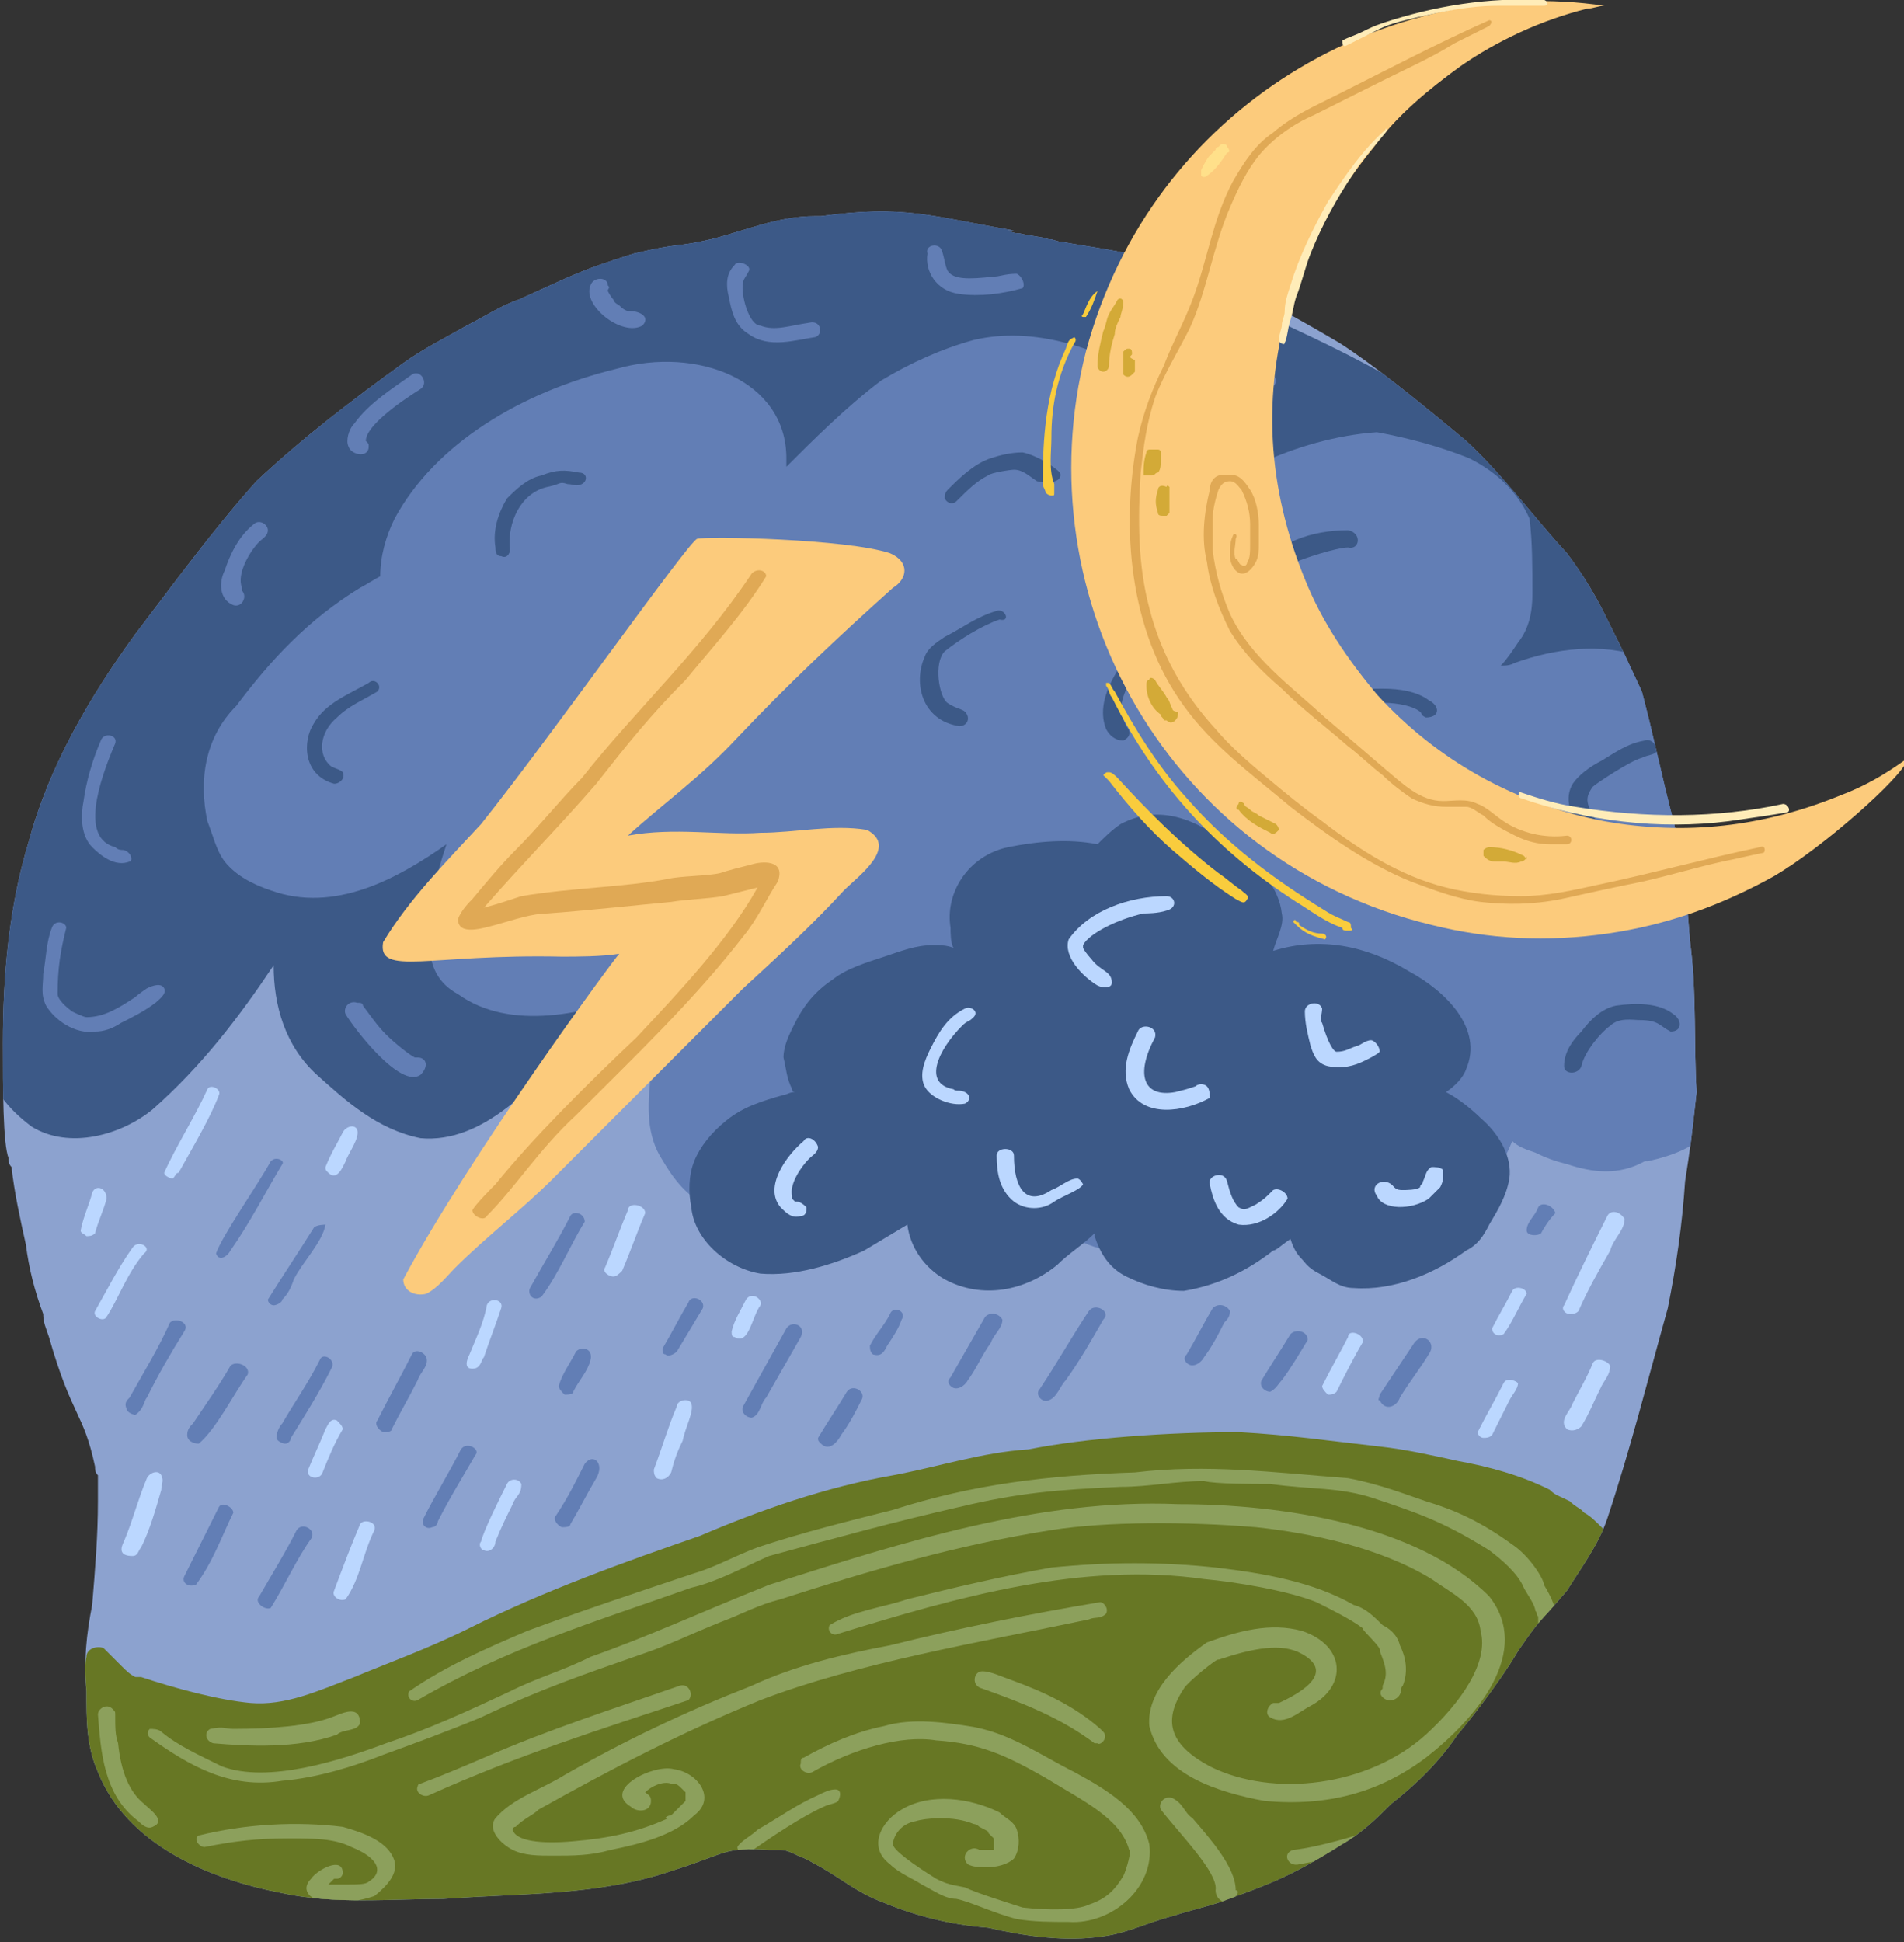 <?xml version="1.0" encoding="utf-8"?>
<!-- Generator: Adobe Illustrator 27.0.0, SVG Export Plug-In . SVG Version: 6.00 Build 0)  -->
<svg version="1.1" xmlns="http://www.w3.org/2000/svg" xmlns:xlink="http://www.w3.org/1999/xlink" x="0px" y="0px"
	 viewBox="0 0 66.1 67.4" style="enable-background:new 0 0 66.1 67.4;" xml:space="preserve">
<rect x="0" y="0" width="66.1" height="67.4" fill="#333333" stroke="none"/>
<style type="text/css">
	.st0{fill:#FFFFFF;}
	.st1{fill:#8CA2CF;}
	.st2{clip-path:url(#SVGID_00000116226302916650021070000005806831950362400156_);}
	.st3{fill:#627EB5;}
	.st4{fill:#8CA05C;}
	.st5{fill:#677724;}
	.st6{fill:#E0A955;}
	.st7{fill:#BBD7FF;}
	.st8{fill:#3C5987;}
	.st9{clip-path:url(#SVGID_00000075127238297710706010000015860310193204705430_);}
	.st10{fill:#669CD3;}
	.st11{clip-path:url(#SVGID_00000107561396164152964760000011646899469766600102_);}
	.st12{fill:#92C4FC;}
	.st13{fill:#FAF4D2;}
	.st14{fill:#FCCB7C;}
	.st15{clip-path:url(#SVGID_00000044873336239698524100000003387771364079333265_);}
	.st16{clip-path:url(#SVGID_00000072253755878823350380000015354328955313503151_);}
	.st17{fill:#C5CAF0;}
	.st18{clip-path:url(#SVGID_00000134945395204199668550000002151804258835338138_);}
	.st19{clip-path:url(#SVGID_00000168086120738451315740000011778275221993143721_);}
	.st20{clip-path:url(#SVGID_00000123431198442471028960000000563506885621319080_);}
	.st21{clip-path:url(#SVGID_00000087410329767154295030000002190036586380999337_);}
	.st22{fill:#F9CC3D;}
	.st23{fill:#FFEAAE;}
	.st24{fill:#FFECB8;}
	.st25{fill:#D3AA37;}
	.st26{fill:#FFE08A;}
	.st27{clip-path:url(#SVGID_00000088818602674219105280000004212994181304499869_);}
	.st28{clip-path:url(#SVGID_00000167396813819575133380000006695394906866576822_);}
	.st29{clip-path:url(#SVGID_00000101792336378896032430000007295228086859426475_);}
	.st30{clip-path:url(#SVGID_00000045586234434252969640000009120789808725845127_);}
	.st31{clip-path:url(#SVGID_00000151505252449413077600000008609605042051434627_);}
	.st32{clip-path:url(#SVGID_00000090255127136800908950000010514362285079720599_);}
	.st33{clip-path:url(#SVGID_00000028310097646342011750000007516264982348325025_);}
	.st34{clip-path:url(#SVGID_00000087373828935622490310000007697171060544132512_);}
	.st35{clip-path:url(#SVGID_00000026871834925072831020000009349181247313099702_);}
</style>
<g id="BACKGROUND">
</g>
<g id="OBJECTS">
	<g>
		<g>
			<path class="st1" d="M58.7,32.9c-0.1-0.7-0.1-2.3-0.6-4.4c-0.4-1.5-0.7-3-1.1-4.5c-0.7-1.5-0.5-1.1-1.1-2.3
				c-0.2-0.4-0.6-1.3-1.5-2.5c-1.2-1.3-2.2-2.7-3.5-3.9c-1.8-1.5-3.3-2.7-4.4-3.4c-2.2-1.3-4.1-2.3-5.6-2.7c-1.9-0.5-2.9-0.6-4-0.8
				c0,0,0,0,0.1,0c0,0,0,0-0.1,0c0,0-0.1,0-0.1,0c-0.4,0-0.1,0,0.1,0c-0.2,0-0.3-0.1-0.5-0.1c-0.3-0.1-0.6-0.1-1-0.2c0,0,0,0,0,0
				c-0.1,0-0.2,0-0.4-0.1c0,0,0.1,0,0.2,0c-2.9-0.5-3.8-0.9-6.7-0.5c0,0-0.1,0-0.2,0c-1.3,0-2.4,0.5-3.6,0.8c-1.3,0.3-1,0.1-2.7,0.5
				c-1.9,0.6-2,0.7-4,1.6c-0.6,0.2-1.2,0.6-1.8,0.9c-0.7,0.4-1.5,0.8-2.2,1.3c-1.8,1.3-3.5,2.6-5.1,4.1C7.3,18.5,6,20.3,4.7,22
				c-1.6,2.2-3,4.6-3.7,7.2c-0.7,2.3-0.9,4.7-0.9,7c0,1.6,0,3.5,0.2,4c0,0.1,0,0.2,0.1,0.3c0.1,0.9,0.3,1.8,0.5,2.7
				C1,44,1.2,44.8,1.5,45.6c0,0.3,0.1,0.5,0.2,0.8c0.8,2.8,1.2,2.6,1.6,4.5c0,0.1,0,0.2,0.1,0.3c0,0.2,0,0.7,0,0.9
				c0,1.2-0.1,2.4-0.2,3.6c-0.2,1-0.3,2-0.2,3c0,1,0,1.9,0.4,2.8c1,2.5,3.8,3.7,6.4,4.2c1.8,0.4,3.8,0.2,5.6,0.2
				c2.7-0.2,5.4-0.1,8-1c1.9-0.6,1.7-0.8,3.3-0.7c0.1,0,0.3,0,0.4,0c0.2,0,0.4,0.1,0.6,0.2c0.3,0.1,0.6,0.3,0.8,0.4
				c0.7,0.4,1.3,0.9,2.1,1.2c1.2,0.5,2.4,0.8,3.7,0.9c1.3,0.3,2.7,0.5,4,0.3c0.8-0.1,1.6-0.5,2.4-0.7c0.6-0.2,1.1-0.3,1.7-0.5
				c1.6-0.6,2.3-0.8,4.2-2c0.7-0.4,1.2-0.9,1.7-1.4c0.9-0.7,1.7-1.5,2.3-2.4c0.1-0.1,1.4-1.7,2.1-2.9c0.9-1.3,0.6-0.8,1.7-2.1
				c0.5-0.8,1.1-1.6,1.4-2.5c0.8-2.4,1.4-4.8,2.1-7.3c0.3-1.5,0.5-2.9,0.6-4.4c0.2-1.3,0.2-1.3,0.4-3.1
				C58.8,36.2,58.9,34.6,58.7,32.9"/>
			<g>
				<defs>
					<path id="SVGID_00000121959100736504239970000005056238696834776765_" d="M58.7,32.9c-0.1-0.7-0.1-2.3-0.6-4.4
						c-0.4-1.5-0.7-3-1.1-4.5c-0.7-1.5-0.5-1.1-1.1-2.3c-0.2-0.4-0.6-1.3-1.5-2.5c-1.2-1.3-2.2-2.7-3.5-3.9
						c-1.8-1.5-3.3-2.7-4.4-3.4c-2.2-1.3-4.1-2.3-5.6-2.7c-1.9-0.5-2.9-0.6-4-0.8c0,0,0,0,0.1,0c0,0,0,0-0.1,0c0,0-0.1,0-0.1,0
						c-0.4,0-0.1,0,0.1,0c-0.2,0-0.3-0.1-0.5-0.1c-0.3-0.1-0.6-0.1-1-0.2c0,0,0,0,0,0c-0.1,0-0.2,0-0.4-0.1c0,0,0.1,0,0.2,0
						c-2.9-0.5-3.8-0.9-6.7-0.5c0,0-0.1,0-0.2,0c-1.3,0-2.4,0.5-3.6,0.8c-1.3,0.3-1,0.1-2.7,0.5c-1.9,0.6-2,0.7-4,1.6
						c-0.6,0.2-1.2,0.6-1.8,0.9c-0.7,0.4-1.5,0.8-2.2,1.3c-1.8,1.3-3.5,2.6-5.1,4.1C7.3,18.5,6,20.3,4.7,22c-1.6,2.2-3,4.6-3.7,7.2
						c-0.7,2.3-0.9,4.7-0.9,7c0,1.6,0,3.5,0.2,4c0,0.1,0,0.2,0.1,0.3c0.1,0.9,0.3,1.8,0.5,2.7C1,44,1.2,44.8,1.5,45.6
						c0,0.3,0.1,0.5,0.2,0.8c0.8,2.8,1.2,2.6,1.6,4.5c0,0.1,0,0.2,0.1,0.3c0,0.2,0,0.7,0,0.9c0,1.2-0.1,2.4-0.2,3.6
						c-0.2,1-0.3,2-0.2,3c0,1,0,1.9,0.4,2.8c1,2.5,3.8,3.7,6.4,4.2c1.8,0.4,3.8,0.2,5.6,0.2c2.7-0.2,5.4-0.1,8-1
						c1.9-0.6,1.7-0.8,3.3-0.7c0.1,0,0.3,0,0.4,0c0.2,0,0.4,0.1,0.6,0.2c0.3,0.1,0.6,0.3,0.8,0.4c0.7,0.4,1.3,0.9,2.1,1.2
						c1.2,0.5,2.4,0.8,3.7,0.9c1.3,0.3,2.7,0.5,4,0.3c0.8-0.1,1.6-0.5,2.4-0.7c0.6-0.2,1.1-0.3,1.7-0.5c1.6-0.6,2.3-0.8,4.2-2
						c0.7-0.4,1.2-0.9,1.7-1.4c0.9-0.7,1.7-1.5,2.3-2.4c0.1-0.1,1.4-1.7,2.1-2.9c0.9-1.3,0.6-0.8,1.7-2.1c0.5-0.8,1.1-1.6,1.4-2.5
						c0.8-2.4,1.4-4.8,2.1-7.3c0.3-1.5,0.5-2.9,0.6-4.4c0.2-1.3,0.2-1.3,0.4-3.1C58.8,36.2,58.9,34.6,58.7,32.9"/>
				</defs>
				<clipPath id="SVGID_00000102543208729553309920000011834713664350460558_">
					<use xlink:href="#SVGID_00000121959100736504239970000005056238696834776765_"  style="overflow:visible;"/>
				</clipPath>
				<g style="clip-path:url(#SVGID_00000102543208729553309920000011834713664350460558_);">
					<path class="st5" d="M56.3,55.5c0-0.3,0-0.3-0.1-0.6l0,0c0-0.1,0-0.2-0.1-0.3c0,0,0-0.1,0-0.1c0-0.1,0-0.2,0-0.3
						c0-0.2,0-0.3,0-0.5c-0.1-0.1,0-0.1-0.2-0.3c0,0,0,0,0,0c0,0,0-0.1,0-0.1c-0.2-0.2-0.1-0.1-0.3-0.3c-0.2-0.2-0.4-0.4-0.6-0.5
						c0,0,0,0-0.1-0.1c-0.3-0.2-0.3-0.2-0.4-0.3c-0.4-0.2-0.5-0.2-0.7-0.4c-1-0.5-2.1-0.8-3.2-1c-0.9-0.2-1.8-0.4-2.7-0.5
						c-1.8-0.2-3.1-0.4-4.9-0.5c-2.4,0-5.3,0.2-7.3,0.6c-1.6,0.1-3.1,0.6-4.7,0.9c-2.3,0.4-4.6,1.2-6.7,2.1c-2.6,0.9-5.4,1.9-8,3.2
						c-1.4,0.7-2.8,1.2-4,1.7c-1.3,0.5-2.4,1-3.6,0.9c-1.1-0.1-2.6-0.5-3.8-0.9c-0.1,0-0.1,0-0.2,0c-0.2-0.1-0.3-0.2-0.5-0.4
						c-0.3-0.3-0.3-0.3-0.6-0.6c-0.2-0.1-0.6,0-0.6,0.3c-0.1,0.4,0,0.9,0,1.3c0,0.2,0,0.4,0,0.6c-0.1,0.9,0,1.8,0.5,2.6
						C3.6,62.8,4.3,63.4,5,64c0.5,0.4,1.1,0.7,1.8,0.9c0.2,0.2,0.5,0.4,0.8,0.5c2,1,4,1.1,6.1,1.2c1.3,0,2.6,0.2,3.9,0.2
						c2.4-0.2,4.7-0.9,7-1.6c0.9-0.3,1.6-0.4,2.3-0.2c1,0.3,2.3,1.1,3.4,1.8c0.9,0.6,1.9,1,2.8,1.5c0.7,0.3,1.5,0.3,2.2,0.5
						c2.6,0.4,5.3,0,7.7-0.8c1.2-0.4,2.2-1.1,3.2-1.7c1.2-0.7,2.3-1.5,3.5-2.4c1.7-1.3,2.6-2.7,3.8-4.2c0.6-1,1.1-1.4,1.9-2.2
						C56.1,56.9,56.3,56.2,56.3,55.5"/>
					<g>
						<path class="st4" d="M51.7,55.4c-2.5-2.5-7.2-3.2-10.8-3.2c-4.8-0.2-9.5,1.3-14.2,2.8c-2.5,1-4.2,1.8-6.2,2.5
							c-1,0.5-1.8,0.7-2.8,1.2c-1.5,0.7-2.8,1.3-4.3,1.8c-1.6,0.6-4.1,1.4-5.7,0.8c-0.8-0.4-1.5-0.7-2.1-1.2C5.5,60,5.3,60,5.2,60
							c-0.1,0.1-0.1,0.2,0,0.3c1.4,1,2.8,1.8,4.6,1.5c1.2-0.1,2.5-0.5,3.5-0.9c1.1-0.4,2.2-0.8,3.4-1.3c2.1-1,3.6-1.5,5.6-2.2
							c0.9-0.3,1.7-0.7,2.7-1.1c0.8-0.3,1.3-0.6,2.1-0.8c3.1-1,6.2-1.9,9.4-2.4c1.9-0.3,4.7-0.3,7.1-0.1c1.9,0.2,4.3,0.7,6.1,1.8
							c0.7,0.5,1.6,0.9,1.7,1.8c0.3,1.1-0.7,2.5-1.9,3.6c-2,1.8-5.3,2.2-7.5,1.1c-1.3-0.7-1.7-1.5-0.9-2.7c0.1-0.2,1.2-1.1,1.2-1
							c1.2-0.4,2.2-0.6,2.9-0.2c0.9,0.5,0.5,1.1-0.8,1.7c0,0,0,0,0,0c-0.1,0-0.2,0-0.2,0c-0.2,0.1-0.3,0.4-0.1,0.5
							c0.5,0.3,1-0.2,1.4-0.4c1.3-0.7,1.2-2.1-0.3-2.6c-1.1-0.3-2.2,0-3.3,0.4c-1,0.7-2.1,1.7-2,2.9c0.4,1.7,2.4,2.3,4,2.6
							c2.2,0.2,4-0.3,5.6-1.5C51.3,59.6,53.2,57.3,51.7,55.4"/>
						<path class="st4" d="M38.2,55.6c-2.4,0.4-4.9,0.9-7.3,1.5c-1.6,0.3-3.3,0.7-4.8,1.4c-2.3,0.9-4.4,1.9-6.5,3.1
							c-0.8,0.5-1.8,0.8-2.4,1.5c-0.3,0.4,0.2,0.9,0.6,1.1c0.4,0.2,0.9,0.2,1.4,0.2c0.7,0,1.3,0,2-0.2c1-0.2,2.2-0.5,2.9-1.2
							c0.8-0.6,0.1-1.5-0.7-1.6c-0.7-0.2-2.5,0.7-1.5,1.3c0.2,0.2,0.7,0.2,0.7-0.2c0-0.2-0.1-0.2-0.2-0.3c0.2-0.2,0.6-0.4,0.9-0.3
							c0.2,0,0.2,0,0.5,0.3c0,0,0,0,0,0.1c0,0,0,0,0,0c0,0,0,0.1,0,0.1c0,0,0,0,0,0.1c-0.1,0.1-0.3,0.3-0.5,0.5c0,0,0,0,0,0
							c-0.1,0-0.3,0.1-0.1,0.1c-1.1,0.5-2.1,0.7-3.3,0.8c-1.1,0.1-2,0-2.1-0.4c0,0,0,0,0,0c0,0,0,0,0,0c0,0,0,0,0,0c0,0,0,0,0,0
							c0,0,0,0,0,0c0,0,0,0,0,0l0,0c0,0,0,0,0,0c0,0,0,0,0,0c0,0,0,0,0,0c0,0,0,0,0,0c0,0,0-0.1,0.1-0.1c0.3-0.3,0.6-0.4,0.8-0.6
							c2.5-1.4,5-2.7,7.7-3.8c3.4-1.3,7.6-2,11.4-2.8c0.2-0.1,0.4,0,0.6-0.2C38.5,55.8,38.3,55.6,38.2,55.6"/>
						<polygon class="st4" points="17.8,63.4 17.8,63.3 17.8,63.4 						"/>
						<path class="st4" d="M39.9,64c-0.3-1.2-1.5-1.9-2.6-2.5c-1.2-0.6-2.3-1.4-3.7-1.6c-0.7-0.1-1.9-0.3-2.9,0
							c-1,0.2-1.9,0.6-2.8,1.1c-0.1,0-0.1,0.1-0.1,0.2c-0.1,0.2,0.2,0.4,0.4,0.3c1.4-0.8,3.1-1.3,4.3-1.1c1.5,0.1,2.4,0.5,3.8,1.3
							c1.3,0.8,2.6,1.4,2.9,2.5c0.1,0-0.1,0.7-0.2,0.9c-0.3,0.5-0.6,0.8-1.2,1c-0.4,0.2-1.4,0.2-2.3,0.1c-0.3-0.1-1.6-0.5-2-0.7
							c-0.5-0.1-0.6-0.1-1-0.3C31.7,64.7,31,64.2,31,64c0-0.2,0.2-0.7,0.8-0.8c0.3-0.1,1.3-0.2,2,0.1c0,0,0.1,0,0.2,0.1
							c0.2,0.1,0.4,0.2,0.3,0.2c0,0,0,0,0.1,0.1c0,0,0,0,0,0c0,0,0,0,0.1,0.1c0,0,0,0,0,0c0,0.3,0,0.3,0,0.4c0,0,0,0,0,0
							c0,0,0,0,0,0c-0.1,0-0.1,0-0.1,0c-0.1,0-0.3,0-0.4,0c-0.3-0.2-0.7,0.2-0.4,0.5c0.2,0.1,0.4,0.1,0.7,0.1c0.3,0,0.7-0.1,0.9-0.3
							c0.2-0.3,0.2-0.7,0.1-1c-0.1-0.3-0.4-0.4-0.6-0.6c-1-0.5-2.4-0.7-3.4-0.1c-0.7,0.4-1.2,1.3-0.4,1.9c0.3,0.3,0.8,0.5,1.1,0.7
							c0.4,0.2,0.8,0.5,1.2,0.5c0.5,0.1,1.3,0.5,2.1,0.7c0.6,0.1,1.2,0.1,1.8,0.1C38.6,66.8,40.1,65.5,39.9,64"/>
						<path class="st4" d="M13.7,64.6c-0.2-0.7-1.1-1-1.8-1.2c-1.6-0.2-3.4-0.1-5,0.3c-0.2,0.1,0,0.4,0.2,0.4c1-0.2,1.8-0.3,2.9-0.3
							c0.9,0,1.6,0,2.2,0.3c1,0.4,1.1,0.9,0.6,1.2c-0.1,0.1-0.4,0.1-0.8,0.1c-0.2,0-0.4,0-0.6,0c0.1-0.1,0.1-0.1,0.2-0.2
							c0,0,0,0,0.1,0c0.1,0,0.2-0.1,0.2-0.2c0-0.6-0.9-0.1-1.1,0.2c-0.4,0.4,0,0.8,0.6,0.8c0.7,0,1,0,1.6-0.2
							C13.5,65.4,13.8,65,13.7,64.6"/>
						<path class="st4" d="M54.1,56.1c-0.2-0.5-0.2-0.6-0.5-1.1c0-0.2-0.5-1-1.1-1.4c-1.1-0.8-2-1.2-3-1.5c-0.6-0.2-1.6-0.6-2.7-0.8
							c-2.6-0.2-4.9-0.5-7.4-0.2c-3,0.1-5.6,0.4-8.4,1.3c-1.6,0.4-3.2,0.8-4.7,1.3c-0.8,0.3-1.5,0.7-2.2,0.9c-2.1,0.7-3.9,1.3-5.8,2
							c-1.4,0.6-2.8,1.2-4.1,2.1c-0.1,0.2,0.1,0.4,0.3,0.3c3.1-1.8,6.1-2.7,9.5-3.9c0.9-0.2,2-0.8,2.7-1.1c2.2-0.6,4.4-1.2,6.6-1.7
							c2.1-0.5,3.4-0.6,5.6-0.7c1,0,1.9-0.2,2.9-0.2c0.4,0.1,1.6,0.1,2.3,0.1c1.4,0.2,2.4,0.1,3.6,0.5c1.5,0.5,2.4,0.8,4,1.8
							c0.4,0.3,1,0.8,1.2,1.3c0.1,0.2,0.4,0.6,0.4,0.8c0.1,0.1,0,0.1,0.1,0.2c0,0.1,0,0.1,0,0.2C53.6,56.9,54.2,56.5,54.1,56.1"/>
						<path class="st4" d="M48.6,57.1c-0.1-0.4-0.4-0.6-0.6-0.7c-0.3-0.3-0.6-0.6-1-0.7c-1.4-0.8-3.1-1.1-4.8-1.3
							c-1.9-0.2-3.7-0.2-5.7,0c-1.7,0.3-3.4,0.7-5,1.1c-0.9,0.3-1.9,0.4-2.7,0.9c-0.1,0.2,0.1,0.4,0.3,0.3c4.2-1.3,8.5-2.5,12.7-1.9
							c1.1,0.1,2.9,0.4,3.9,0.8c0.6,0.3,1.2,0.6,1.6,0.9c0,0.1,0.7,0.7,0.6,0.8c0.2,0.5,0.3,0.8,0.1,1.2c0,0,0,0.1,0,0.1
							c-0.1,0.1-0.1,0.2,0,0.3c0.2,0.2,0.5,0.1,0.6-0.1c0.1-0.2,0-0.2,0.1-0.3C48.9,58,48.8,57.5,48.6,57.1"/>
						<path class="st4" d="M23.6,58.5c-2.3,0.8-4.5,1.5-6.8,2.5c-0.7,0.3-1.4,0.6-2.2,0.9c-0.1,0-0.1,0.1-0.1,0.1
							c-0.1,0.2,0.2,0.4,0.4,0.3c3.1-1.4,6-2.3,9-3.3C24.1,58.8,23.9,58.4,23.6,58.5"/>
						<path class="st4" d="M11.5,59.6C10.7,59.9,9.4,60,8.1,60c-0.3,0-0.3-0.1-0.8,0c-0.2,0.1-0.2,0.4,0.1,0.5
							c1.2,0.1,2.9,0.2,4.3-0.3c0.2-0.2,0.7-0.1,0.8-0.4C12.5,59.1,11.8,59.5,11.5,59.6"/>
						<path class="st4" d="M38.3,60.1c0,0-0.1-0.1-0.1-0.1c-0.9-0.8-2-1.3-3.1-1.7c-0.3-0.1-0.7-0.3-1-0.3c-0.3,0-0.4,0.5,0,0.6
							c1.4,0.5,2.7,1,3.9,1.9l0,0c0,0,0,0,0,0c0,0,0,0,0,0c0.1,0,0.1,0,0.1,0C38.2,60.6,38.5,60.3,38.3,60.1"/>
						<path class="st4" d="M38.3,60.1C38.3,60.1,38.3,60.1,38.3,60.1C38.3,60.1,38.3,60.1,38.3,60.1"/>
						<path class="st4" d="M38.3,60.1C38.3,60.1,38.3,60.1,38.3,60.1C38.3,60.1,38.3,60.1,38.3,60.1C38.3,60.1,38.3,60.1,38.3,60.1"
							/>
						<path class="st4" d="M42.9,65.6C42.9,65.6,42.9,65.6,42.9,65.6C43,65.5,43,65.5,42.9,65.6c0-0.8-0.9-1.8-1.5-2.5
							c-0.3-0.2-0.3-0.5-0.7-0.7c-0.3-0.1-0.5,0.2-0.4,0.4c0.7,0.9,2,2.2,1.9,2.8c0,0.4,0.5,0.6,0.7,0.2C43,65.7,43,65.6,42.9,65.6"
							/>
						<path class="st4" d="M52.7,59.3c-0.3,0.1-0.2,0.1-0.4,0.2c-1,1-1.9,2.1-3,3c-0.4,0.2-1.1,0.8-1.6,1c-0.6,0.2-1.9,0.6-2.8,0.7
							c-0.4,0.1-0.2,0.6,0.2,0.5c1.1-0.2,2.9-0.6,3.5-1.2c1.6-0.8,3-2.4,4.3-3.8C53.1,59.7,53,59.3,52.7,59.3"/>
						<path class="st4" d="M29,62.1c-0.2,0-0.4,0.1-0.6,0.2c-0.7,0.3-1.4,0.8-2.1,1.2c-0.2,0.2-0.6,0.4-0.7,0.6
							c0,0.2,0.3,0.3,0.4,0.2c0.7-0.5,1.9-1.3,2.6-1.6c0.2-0.1,0.4-0.1,0.5-0.2C29.2,62.3,29.2,62.1,29,62.1"/>
						<path class="st4" d="M43.4,66.8c-0.2,0-0.3,0.1-0.4,0.1c-0.5,0.2-1.1,0.3-1.7,0.5c-0.6,0.1-1.1,0.4-1.7,0.4
							c-1.1,0.1-2.1-0.1-3.2,0c-0.2,0.1-0.2,0.4,0.1,0.4c1.5,0.1,3.1,0.3,4.5-0.2c0.9-0.3,2-0.4,2.5-0.7
							C43.6,67,43.6,66.8,43.4,66.8"/>
						<path class="st4" d="M5,62.6c-0.5-0.4-0.8-1.1-0.9-2.1C4,60.2,4,60,4,59.5c0-0.1,0-0.1-0.1-0.2c-0.2-0.2-0.5,0-0.5,0.2
							c0.1,1.3,0.2,2.8,1.4,3.7c0.1,0.1,0.3,0.3,0.5,0.2C5.8,63.2,5.2,62.8,5,62.6"/>
					</g>
				</g>
				<g style="clip-path:url(#SVGID_00000102543208729553309920000011834713664350460558_);">
					<g>
						<path class="st5" d="M52.7,52.7C52.7,52.7,52.7,52.7,52.7,52.7C52.7,52.7,52.7,52.7,52.7,52.7"/>
						<path class="st3" d="M9.4,40.3c-0.5,0.9-1.7,2.6-1.9,3.2c0.1,0.3,0.4,0.1,0.5-0.1c0.7-1,1.2-2,1.8-3
							C9.9,40.3,9.6,40.1,9.4,40.3"/>
						<path class="st3" d="M10.9,42.6c-0.5,0.8-1.1,1.7-1.6,2.5c0,0.1,0.1,0.2,0.2,0.2c0.1,0,0.3-0.1,0.3-0.2
							c0.2-0.2,0.3-0.4,0.4-0.7c0.3-0.6,1-1.3,1.1-1.9C11.3,42.5,11,42.5,10.9,42.6"/>
						<path class="st3" d="M11.1,47.2c-0.4,0.8-0.9,1.5-1.3,2.2c-0.1,0.1-0.2,0.3-0.2,0.5c0,0.1,0.2,0.2,0.3,0.2
							c0.1,0,0.2-0.1,0.2-0.2c0.5-0.8,1-1.6,1.4-2.4C11.7,47.2,11.2,46.9,11.1,47.2"/>
						<path class="st3" d="M5.9,45.9c-0.4,0.9-0.9,1.7-1.4,2.6c-0.1,0.1-0.2,0.2-0.1,0.4c0,0.1,0.2,0.2,0.3,0.2
							C5,48.9,5,48.6,5.1,48.5c0.4-0.8,0.8-1.5,1.3-2.3C6.6,45.9,6.1,45.7,5.9,45.9"/>
						<path class="st3" d="M8,47.4c-0.4,0.7-0.9,1.4-1.3,2c-0.1,0.1-0.2,0.2-0.2,0.4c0,0.2,0.2,0.3,0.4,0.3c0.6-0.5,1.2-1.7,1.7-2.4
							C8.7,47.4,8.2,47.2,8,47.4"/>
						<path class="st3" d="M7.6,52.3c-0.4,0.8-0.8,1.6-1.2,2.4c-0.1,0.2,0.1,0.4,0.4,0.3c0.6-0.8,0.9-1.7,1.3-2.5
							C8.1,52.3,7.7,52.1,7.6,52.3"/>
						<path class="st3" d="M10.3,53.1c-0.4,0.8-0.9,1.6-1.3,2.3c-0.2,0.2,0.2,0.5,0.4,0.4c0.5-0.8,0.9-1.7,1.4-2.4
							C11,53.1,10.5,52.8,10.3,53.1"/>
						<path class="st3" d="M14.3,47c-0.4,0.8-0.8,1.5-1.2,2.3c-0.1,0.1,0,0.3,0.2,0.4c0.1,0,0.3,0,0.3-0.1c0.3-0.6,0.6-1.1,0.9-1.7
							c0.1-0.3,0.4-0.5,0.3-0.8C14.7,46.9,14.4,46.8,14.3,47"/>
						<path class="st3" d="M19.8,42.2c-0.4,0.8-0.9,1.6-1.4,2.5c-0.1,0.2,0.1,0.5,0.4,0.3c0.6-0.8,1-1.8,1.5-2.6
							C20.3,42.1,19.9,42,19.8,42.2"/>
						<path class="st3" d="M16,50.3c-0.4,0.8-0.9,1.6-1.3,2.4c-0.1,0.2,0.1,0.4,0.3,0.3c0.1,0,0.2-0.1,0.2-0.2
							c0.4-0.8,0.9-1.6,1.3-2.3C16.7,50.3,16.2,50,16,50.3"/>
						<path class="st3" d="M20,46.9c-0.2,0.4-0.5,0.8-0.6,1.2c0,0.1,0.1,0.2,0.2,0.3c0.1,0,0.3,0,0.3-0.1c0.2-0.4,0.5-0.7,0.6-1.1
							C20.6,46.8,20.2,46.7,20,46.9"/>
						<path class="st3" d="M23.9,45.2c-0.3,0.5-0.6,1.1-0.9,1.6c0,0.1,0,0.2,0.1,0.2c0.1,0.1,0.3,0,0.4-0.1c0.3-0.5,0.6-1,0.9-1.5
							C24.5,45.1,24,44.9,23.9,45.2"/>
						<path class="st3" d="M20.3,50.8c-0.3,0.6-0.6,1.2-1,1.8c-0.1,0.1,0,0.3,0.2,0.4c0.1,0,0.3,0,0.3-0.1c0.3-0.5,0.6-1.1,0.9-1.6
							C21,50.8,20.6,50.4,20.3,50.8"/>
						<path class="st3" d="M27.3,46.1c-0.5,0.9-1,1.8-1.5,2.7c-0.1,0.2,0.1,0.4,0.3,0.4c0.3-0.1,0.3-0.5,0.5-0.7
							c0.4-0.7,0.8-1.4,1.2-2.1C28,46,27.5,45.8,27.3,46.1"/>
						<path class="st3" d="M30.9,45.6c-0.2,0.4-0.5,0.7-0.7,1.1c0,0.1,0,0.2,0.1,0.3c0.3,0.1,0.4-0.1,0.5-0.3
							c0.2-0.3,0.4-0.6,0.5-0.9C31.5,45.5,31,45.3,30.9,45.6"/>
						<path class="st3" d="M29.4,48.3c-0.3,0.5-0.7,1.1-1,1.6c0,0.1,0,0.1,0.1,0.2c0.3,0.3,0.6-0.1,0.7-0.3c0.3-0.4,0.5-0.8,0.7-1.2
							C30.1,48.3,29.6,48,29.4,48.3"/>
						<path class="st3" d="M34.2,45.7c-0.4,0.7-0.8,1.4-1.2,2.1c-0.1,0.1-0.1,0.2,0,0.3c0.2,0.2,0.5,0,0.6-0.2
							c0.3-0.4,0.5-0.9,0.8-1.3c0.1-0.3,0.4-0.5,0.4-0.8C34.7,45.6,34.4,45.5,34.2,45.7"/>
						<path class="st3" d="M37.8,45.5c-0.6,0.9-1.1,1.8-1.7,2.7c-0.2,0.2,0.1,0.5,0.3,0.4c0.3-0.1,0.4-0.5,0.6-0.7
							c0.5-0.7,0.9-1.4,1.3-2.1C38.6,45.5,38,45.2,37.8,45.5"/>
						<path class="st3" d="M42.7,45.5c-0.1-0.2-0.4-0.3-0.6-0.1c-0.3,0.5-0.6,1.1-0.9,1.6c-0.1,0.1-0.1,0.2,0,0.3
							c0.2,0.2,0.5,0,0.6-0.2c0.3-0.4,0.5-0.8,0.7-1.2C42.6,45.8,42.7,45.7,42.7,45.5"/>
						<path class="st3" d="M44.8,46.3c-0.3,0.5-0.7,1.1-1,1.6c-0.1,0.2,0.1,0.4,0.3,0.4c0.2-0.1,0.3-0.3,0.4-0.4
							c0.3-0.4,0.6-0.9,0.9-1.4C45.4,46.2,45,46.1,44.8,46.3"/>
						<path class="st3" d="M53.4,41.9c-0.1,0.3-0.4,0.5-0.4,0.8c0,0.2,0.4,0.2,0.5,0.1c0.1-0.2,0.3-0.5,0.5-0.7
							C53.9,41.8,53.5,41.7,53.4,41.9"/>
						<path class="st3" d="M49.1,46.6c-0.4,0.6-0.8,1.2-1.2,1.8c0,0.1-0.1,0.2,0,0.2c0.2,0.4,0.6,0.2,0.7-0.1c0.3-0.5,0.7-1,1-1.5
							C49.9,46.6,49.4,46.2,49.1,46.6"/>
						<path class="st7" d="M3.2,41.4c-0.1,0.4-0.3,0.8-0.4,1.3c0,0.1,0.1,0.1,0.2,0.2c0.1,0,0.2,0,0.3-0.1c0.1-0.4,0.3-0.8,0.4-1.2
							C3.7,41.2,3.3,41.1,3.2,41.4"/>
						<path class="st7" d="M7.2,37.8c-0.4,0.9-1.1,2-1.5,2.9c0,0.1,0.2,0.2,0.3,0.2c0.1-0.1,0.1-0.2,0.2-0.2
							c0.5-0.9,1.1-1.9,1.4-2.7C7.7,37.8,7.3,37.6,7.2,37.8"/>
						<path class="st7" d="M4.6,43.3c-0.5,0.7-0.9,1.5-1.3,2.2c-0.1,0.2,0.3,0.4,0.4,0.2c0.4-0.6,0.7-1.5,1.3-2.2
							C5.3,43.3,4.8,43,4.6,43.3"/>
						<path class="st7" d="M52.5,44.8c-0.2,0.4-0.5,0.9-0.7,1.3c0,0.2,0.2,0.3,0.4,0.2c0.3-0.4,0.5-0.9,0.8-1.4
							C53,44.7,52.6,44.6,52.5,44.8"/>
						<path class="st7" d="M52.2,48c-0.3,0.6-0.6,1.1-0.9,1.7c0,0.1,0.1,0.2,0.2,0.2c0.1,0,0.2,0,0.3-0.1c0.2-0.4,0.4-0.8,0.6-1.2
							c0.1-0.2,0.3-0.4,0.3-0.6C52.6,47.9,52.3,47.8,52.2,48"/>
						<path class="st7" d="M55.8,42.2c-0.5,1-1,2-1.5,3.1c-0.1,0.1,0,0.3,0.2,0.3c0.1,0,0.2,0,0.3-0.1c0.3-0.7,0.7-1.4,1.1-2.1
							c0.1-0.4,0.5-0.7,0.5-1.1C56.2,42,55.9,42,55.8,42.2"/>
						<path class="st7" d="M55.3,47.3c-0.2,0.5-0.5,1-0.7,1.4c-0.1,0.3-0.5,0.6-0.2,0.9c0.2,0.1,0.4,0,0.5-0.1
							c0.3-0.5,0.4-0.8,0.7-1.4c0.1-0.2,0.3-0.4,0.3-0.7C55.8,47.2,55.4,47.1,55.3,47.3"/>
						<path class="st7" d="M12.4,39.2c-0.1-0.2-0.4-0.1-0.5,0.1c-0.2,0.4-0.4,0.7-0.6,1.2c0,0.1,0,0.1,0.1,0.2
							c0.3,0.3,0.5-0.2,0.6-0.4C12.1,40,12.5,39.5,12.4,39.2"/>
						<path class="st7" d="M12.5,52.9c-0.3,0.7-0.6,1.5-0.9,2.3c-0.1,0.2,0.2,0.4,0.4,0.3c0.5-0.7,0.6-1.6,1-2.4
							C13.1,52.8,12.6,52.7,12.5,52.9"/>
						<path class="st7" d="M16.9,45.3c-0.1,0.6-0.4,1.2-0.6,1.7c-0.1,0.2-0.2,0.5,0.1,0.5c0.3,0,0.3-0.3,0.4-0.4
							c0.2-0.6,0.4-1.1,0.6-1.7C17.5,45.1,17,45,16.9,45.3"/>
						<path class="st7" d="M24,48.7c-0.1-0.2-0.5-0.1-0.5,0.1c-0.3,0.7-0.5,1.4-0.8,2.2c0,0.1,0,0.2,0.1,0.3c0.2,0.1,0.4,0,0.5-0.2
							c0.1-0.4,0.2-0.7,0.4-1.1C23.8,49.5,24.1,49,24,48.7"/>
						<path class="st7" d="M21.8,42c-0.3,0.7-0.5,1.3-0.8,2c-0.1,0.1,0.1,0.3,0.3,0.3c0.1,0,0.2-0.1,0.3-0.2c0.3-0.7,0.5-1.3,0.8-2
							C22.4,41.8,21.8,41.7,21.8,42"/>
						<path class="st7" d="M17.6,51.5c-0.3,0.6-0.8,1.6-0.9,2c-0.1,0.1,0,0.3,0.1,0.3c0.2,0.1,0.4-0.1,0.4-0.3
							c0.2-0.5,0.4-0.9,0.6-1.3c0.1-0.3,0.3-0.3,0.3-0.7C18,51.3,17.7,51.3,17.6,51.5"/>
						<path class="st7" d="M46.8,46.4c-0.2,0.4-0.6,1.1-0.9,1.7c0,0.1,0.1,0.2,0.2,0.3c0.1,0,0.2,0,0.3-0.1c0.3-0.6,0.6-1.2,0.9-1.7
							C47.4,46.3,46.8,46.1,46.8,46.4"/>
						<path class="st7" d="M5.6,51.2c-0.1-0.2-0.4-0.1-0.5,0.1c-0.3,0.7-0.5,1.5-0.8,2.2c-0.1,0.2-0.2,0.5,0.3,0.5
							c0.2,0,0.2-0.2,0.3-0.3c0.3-0.6,0.5-1.3,0.7-2C5.6,51.5,5.7,51.4,5.6,51.2"/>
						<path class="st7" d="M11.7,49.3c-0.2-0.1-0.3,0.1-0.4,0.3c-0.2,0.5-0.4,0.9-0.6,1.4c-0.1,0.3,0.4,0.4,0.5,0.1
							c0.2-0.5,0.4-1,0.7-1.5C11.9,49.5,11.8,49.4,11.7,49.3"/>
						<path class="st7" d="M25.9,45.1c-0.2,0.4-0.4,0.7-0.5,1.1c0,0.1,0,0.2,0.1,0.2c0.5,0.3,0.6-0.7,0.9-1.1
							C26.5,45.1,26.1,44.8,25.9,45.1"/>
						<path class="st3" d="M50.1,40.9C50.1,40.9,50.1,40.9,50.1,40.9"/>
						<polygon class="st3" points="50.1,40.9 50.1,40.9 50.1,40.9 						"/>
					</g>
					<g>
						<g>
							<path class="st8" d="M58.4,25.6c-0.2-1.8-1.3-3.4-2.4-4.9c-0.5-0.8-1-1.7-1.7-2.4c-0.9-1-1.9-1.9-2.9-2.9
								c-2.6-2.5-6.3-3.8-9.6-5.5c-1.5-0.7-2.9-1.5-4.4-2c-2.1-0.7-4.2-1-6.4-1c-1.5,0-6.2-1-14.4,3.7c-7.3,4.2-8.1,6.6-11.3,10.2
								c-0.4,0.5-0.9,1-1.3,1.5c-0.9,1.3-1.8,2.6-2.5,4c-0.2,0.5-0.4,1.1-0.6,1.6c0,0.1,0,0.1-0.1,0.2c-0.5,1.4-1,2.7-1.4,4.1
								c-0.2,1.5-0.2,3.1,0.2,4.6c0,0.9,0.7,1.7,1.5,2.3c1.3,0.8,3.1,0.3,4.2-0.6c1.7-1.5,3-3.2,4.2-5c0,1.4,0.4,2.8,1.5,3.8
								c1,0.9,2.1,1.9,3.6,2.2c2.2,0.2,4-1.9,5.3-3.3c1-1.1,1.9-2.4,2.4-3.8c0.2-0.7,0.4-1.4,0.6-2.1c0.3,2.2,1,4.5,3.7,5.2
								c3.3,0.6,6.6-1.1,8-3.7c0.9-1.6,0.5-3.5,0.7-5.3c0-0.1,0-0.2,0-0.3c0.6,2.1,1.5,4.3,3.2,5.9c1.8,1.7,4.6,2.7,6.6,0.6
								c1.1-1.2,1.5-2.7,1.8-4.2c0.5,1.2,1.3,2.2,2.4,3.1c0.7,0.5,1.4,1.1,2.3,1.4c1.3,0.3,2.7,0.5,4,0c0.5-0.3,0.9-0.7,1.3-1.1
								c0.6-0.6,1.1-1.4,1.3-2.2C58.5,28.6,58.3,27,58.4,25.6"/>
							<g>
								<path class="st3" d="M5.7,34.3c-0.1-0.2-0.4-0.1-0.6,0c0,0-0.3,0.2-0.4,0.3C4.1,35,3.6,35.3,3,35.3c0,0,0,0,0,0
									c-0.1,0-0.5-0.2-0.5-0.2C2.1,34.8,2,34.6,2,34.5c0-0.9,0.1-1.5,0.3-2.3c0-0.2-0.4-0.3-0.5,0c-0.2,0.5-0.2,1.1-0.3,1.6
									c0,0.4-0.1,0.7,0.1,1.1c0.3,0.5,1,1,1.7,0.9c0.3,0,0.6-0.1,0.9-0.3c0.4-0.2,0.8-0.4,1.2-0.7C5.5,34.7,5.8,34.5,5.7,34.3"/>
								<path class="st3" d="M4.3,29.5c-0.1,0-0.2,0-0.3-0.1c-1.2-0.3-0.6-2.2,0-3.6c0.1-0.3-0.4-0.4-0.5-0.1
									c-0.3,0.7-0.5,1.4-0.6,2.1c-0.1,0.5-0.1,1.2,0.3,1.6c0.3,0.3,0.8,0.7,1.3,0.5C4.6,29.9,4.6,29.6,4.3,29.5"/>
								<path class="st3" d="M14.5,36.7c0,0-0.1,0-0.1,0c-0.2-0.1-0.7-0.5-1-0.8c-0.3-0.3-0.5-0.6-0.8-1c0-0.1-0.1-0.1-0.2-0.1
									c-0.3-0.1-0.5,0.2-0.4,0.4c0.3,0.5,1.9,2.6,2.6,2.1C14.9,37,14.8,36.7,14.5,36.7"/>
								<path class="st3" d="M9,18.8c0.1-0.1,0.3-0.2,0.3-0.4c0-0.2-0.3-0.4-0.5-0.2c-0.5,0.4-0.8,1-1,1.6c-0.2,0.4-0.2,1,0.3,1.2
									c0.3,0.1,0.5-0.3,0.3-0.5c0,0,0,0,0,0c0,0,0-0.1,0-0.1C8.2,19.9,8.7,19.1,9,18.8"/>
								<path class="st3" d="M14.3,13c-0.7,0.5-1.5,1-2,1.7c-0.2,0.2-0.3,0.6-0.2,0.8c0.1,0.3,0.7,0.4,0.7,0c0-0.1,0-0.1-0.1-0.2
									c0-0.5,1.1-1.3,1.9-1.8C14.9,13.3,14.6,12.8,14.3,13"/>
								<path class="st3" d="M28.1,11.2c-0.7,0.1-1.2,0.3-1.7,0.1c-0.4,0-0.7-1.1-0.6-1.5c0-0.1,0.1-0.2,0.2-0.4
									c0.1-0.2-0.4-0.4-0.5-0.2c-0.3,0.3-0.3,0.7-0.2,1.1c0.1,0.5,0.2,1,0.7,1.3c0.7,0.5,1.6,0.2,2.3,0.1
									C28.6,11.6,28.5,11.1,28.1,11.2"/>
								<path class="st3" d="M21.9,10.8c-0.1,0-0.2,0-0.4-0.2c0,0-0.2-0.1-0.2-0.2c-0.1-0.1-0.2-0.3-0.2-0.3c0,0,0,0,0,0
									c0-0.1,0.1-0.1,0-0.2c0-0.3-0.5-0.3-0.6,0c-0.3,0.7,1.1,1.8,1.8,1.4C22.6,11,22.2,10.8,21.9,10.8"/>
								<path class="st3" d="M35.3,9.5c-0.4,0-0.6,0.1-0.8,0.1c-0.9,0.1-1.4,0.1-1.6-0.2c-0.1-0.2-0.1-0.4-0.2-0.7
									c-0.1-0.3-0.6-0.2-0.5,0.1c-0.1,0.6,0.3,1.3,1.1,1.4c0.7,0.1,1.5,0,2.2-0.2C35.6,9.9,35.5,9.6,35.3,9.5"/>
								<path class="st3" d="M43.5,13c-0.2,0-0.3,0-0.6-0.1c-0.2,0-1.1-0.9-1.1-1.1c-0.1-0.1-0.1-0.3-0.2-0.4
									c-0.2-0.1-0.5,0.1-0.4,0.3c0.1,0.4,0.4,0.7,0.7,1c0.4,0.5,1,0.9,1.8,0.8c0.2,0,0.6,0,0.6-0.3C44.2,12.8,43.7,12.9,43.5,13"
									/>
							</g>
						</g>
						<g>
							<path class="st3" d="M62.9,30.3c-0.2-0.5-0.7-0.9-1.3-1c-0.1,0-0.3-0.1-0.4-0.1c0-1.2-0.1-2.4-0.7-3.5
								c-0.7-1.3-2.1-2.3-3.5-2.9c-1.4-0.5-3-0.3-4.4,0.2c-0.2,0.1-0.3,0.1-0.5,0.1c0.2-0.2,0.4-0.5,0.6-0.8
								c0.4-0.5,0.5-1.1,0.5-1.7c0-0.9,0-1.8-0.1-2.6c-0.4-0.9-1.1-1.6-2.1-2.1c-1-0.4-2.1-0.7-3.2-0.9c-1.4,0.1-2.8,0.5-4.1,1.1
								c-0.8,0.4-1.7,0.9-2.4,1.4c0.1-0.5,0.2-1.2,0.1-1.8c-0.3-0.9-0.7-1.8-1.5-2.5c-1.7-1.1-4-1.9-6.1-1.4
								c-1.1,0.3-2.2,0.8-3.2,1.4c-1.2,0.9-2.4,2.1-3.3,3c0-0.1,0-0.2,0-0.3c0-2.7-3.1-3.9-5.9-3.1c-3.3,0.8-6.3,2.6-7.7,5.2
								c-0.3,0.6-0.5,1.3-0.5,2c-0.2,0.1-0.5,0.3-0.7,0.4c-1.8,1.1-3.1,2.5-4.3,4.1c-1.1,1.1-1.3,2.6-1,4c0.2,0.5,0.3,1,0.6,1.4
								c0.4,0.5,1,0.8,1.6,1c2.2,0.8,4.4-0.4,6.1-1.6c-0.2,0.6-0.4,1.3-0.5,1.9c-0.1,1.2-0.4,2.6,0.9,3.3c1.8,1.3,4.5,0.7,6.4-0.1
								c0.3-0.1,0.9-0.3,1.4-0.6C23,35,22.7,36,22.6,37.2c-0.1,1-0.2,2,0.3,2.9c0.3,0.5,0.6,1,1.1,1.4c0.9,0.6,1.8,1.1,2.9,1.2
								c1.6,0.2,3-0.5,4.3-1.1c1.9-0.8,3.2-2.1,4.2-3.6c-0.1,0.6-0.1,1.2-0.1,1.8c0.2,2,2.1,4.2,4.7,3.5c0.7-0.2,1.5-0.4,2.1-0.7
								c1.1-0.7,1.8-1.6,2.4-2.6c0.2-0.2,0.3-0.5,0.5-0.8c0,1.6,0.3,3.3,2.1,3.9c1.3,0.3,2.6-0.3,3.5-1c0.9-0.7,1.5-1.5,1.9-2.5
								c0.2,0.2,0.5,0.3,0.8,0.4c0.4,0.2,0.7,0.3,1.1,0.4c0.9,0.3,1.8,0.4,2.7-0.1c0,0,0,0,0.1,0c0.9-0.2,1.7-0.5,2.3-1.2
								c0.7-0.7,1-1.7,0.9-2.7c0.4-0.2,0.7-0.5,1-0.7c1.2-0.8,1.8-2.2,1.9-3.5C63.5,31.7,63.2,31,62.9,30.3"/>
							<g>
								<path class="st8" d="M13.1,24c0.2-0.2-0.1-0.5-0.3-0.3c-0.7,0.4-1.5,0.7-1.9,1.4c-0.4,0.6-0.4,1.8,0.7,2.1
									c0.2,0,0.4-0.2,0.3-0.4c-0.1-0.1-0.2-0.1-0.4-0.2c0,0,0,0,0,0c-0.5-0.4-0.4-1.2,0.2-1.7C12.1,24.5,12.6,24.3,13.1,24"/>
								<path class="st8" d="M20.1,16.4c-0.5-0.1-0.8-0.1-1.3,0.1c-0.5,0.1-0.9,0.5-1.2,0.8c-0.3,0.5-0.5,1.1-0.4,1.7
									c0,0.1,0,0.3,0.2,0.3c0.2,0.1,0.3-0.1,0.3-0.2c-0.1-1,0.4-2,1.3-2.2c0.5-0.1,0.4-0.2,0.7-0.1c0.2,0,0.3,0.1,0.5,0
									C20.4,16.7,20.4,16.4,20.1,16.4"/>
								<path class="st8" d="M34.6,21.2c-0.7,0.2-1.2,0.6-1.8,0.9c-0.3,0.2-0.6,0.4-0.7,0.7c-0.4,0.9-0.1,2.2,1.2,2.4
									c0.3,0,0.4-0.3,0.2-0.5c-0.1-0.1-0.3-0.1-0.6-0.3c-0.3-0.2-0.5-1.4-0.1-1.8c0.5-0.4,1.3-0.9,1.9-1.1
									C35.1,21.6,34.9,21.1,34.6,21.2"/>
								<path class="st8" d="M36.8,16.4c-0.2-0.2-0.8-0.6-1.3-0.7c-0.4,0-0.8,0.1-1.1,0.2c-0.6,0.2-1.1,0.7-1.5,1.1
									c-0.1,0.1-0.1,0.2-0.1,0.3c0.1,0.2,0.3,0.2,0.4,0.1c0.4-0.4,0.7-0.7,1.1-0.9c0.1-0.1,0.8-0.2,0.9-0.2c0.3,0,0.5,0.2,0.8,0.4
									C36.5,16.8,36.9,16.7,36.8,16.4"/>
								<path class="st8" d="M46.8,18.4c-1.2,0-2.6,0.4-3.1,1.5c-0.2,0.3-0.2,0.6-0.2,0.9c0,0.1,0,0.3,0.2,0.4
									c0.2,0.1,0.4,0,0.5-0.2c0-0.2,0-0.1,0-0.4c0-0.3,0.3-0.8,0.8-1.1c0.2-0.1,1.4-0.5,1.8-0.5C47.2,19.1,47.3,18.5,46.8,18.4"/>
								<path class="st8" d="M39.4,22.4c-0.6,0.8-1.4,1.9-1,2.9c0.1,0.2,0.3,0.4,0.6,0.4c0.4-0.2,0.1-0.5,0.1-0.5c0,0,0,0,0,0
									C39,25,39,24.9,38.9,24.8c0-0.7,0.4-1.4,1-2.1C40.2,22.4,39.6,22.1,39.4,22.4"/>
								<path class="st8" d="M49.4,29.8c-0.2-0.8-0.8-1.5-1.9-1.6c-0.6,0-1.1,0.2-1.7,0.4c-0.2,0.1-0.5,0.2-0.4,0.4
									c0,0.2,0.3,0.3,0.5,0.2c1-0.5,1.9-0.7,2.4-0.1c0.3,0.2,0.5,1.1,0.6,1.4c0,0.3,0.4,0.4,0.6,0.2C49.7,30.4,49.5,30,49.4,29.8"
									/>
								<path class="st8" d="M49.6,24.3c-0.4-0.3-1-0.4-1.6-0.4c-0.5,0-1,0-1.5,0.2c-0.5,0.1-0.4,0.7,0.1,0.5
									c0.7-0.3,2.2-0.3,2.7,0.1c0.1,0.1,0,0.1,0.2,0.2C50,24.9,50,24.5,49.6,24.3"/>
								<path class="st8" d="M57.1,25.7c-0.6,0.1-1,0.4-1.5,0.7c-0.4,0.2-0.8,0.5-1,0.8c-0.3,0.5-0.1,1.1,0.3,1.6
									c0.1,0.1,0.2,0.3,0.4,0.4c0.2,0.1,0.4-0.1,0.4-0.3c0-0.2-0.3-0.4-0.4-0.6c-0.2-0.4-0.3-0.6,0-1c0.1-0.1,1.3-0.9,1.7-1
									c0.2-0.1,0.4-0.1,0.5-0.2C57.6,25.9,57.3,25.6,57.1,25.7"/>
								<path class="st8" d="M58.1,35.2c-0.5-0.4-1.3-0.4-2-0.3c-0.5,0.1-0.9,0.5-1.2,0.9c-0.3,0.3-0.6,0.7-0.6,1.2
									c0,0.3,0.5,0.3,0.6,0c0.1-0.5,0.7-1.2,1-1.4c0.3-0.3,0.8-0.2,1-0.2c0.7,0,0.7,0.2,1.1,0.4C58.4,35.8,58.4,35.4,58.1,35.2"/>
								<path class="st8" d="M60.4,31.5c-0.3-0.3-1.1-0.6-1.8-0.4c-0.4,0.1-0.9,0.1-1.3,0.4c-0.2,0.2,0.1,0.6,0.4,0.4
									c0.7-0.4,1.8-0.4,2.1,0c0.2,0.1,0.4,0.3,0.6,0.4c0.2,0.1,0.4-0.1,0.4-0.2C61,31.8,60.6,31.7,60.4,31.5"/>
							</g>
						</g>
						<g>
							<path class="st14" d="M30.1,28.8c-1.2-0.2-2.5,0.1-3.7,0.1c-1.4,0.1-3-0.2-4.6,0.1c1.2-1.1,2.5-2,3.8-3.4
								c1.7-1.8,3.5-3.5,5.4-5.2c0.5-0.3,0.6-0.9-0.1-1.2c-1.5-0.5-6.4-0.6-6.7-0.5c-0.3,0.1-5.1,6.9-7.5,9.9
								c-1.2,1.3-2.5,2.6-3.4,4.1c-0.2,1.2,1.6,0.4,6.2,0.5c0.5,0,1.4,0,2-0.1c-0.2,0.2-5.2,7-7.5,11.3c0,0.4,0.4,0.6,0.8,0.5
								c0.4-0.2,0.7-0.6,1-0.9c1.1-1.1,2.3-2,3.4-3.1c2.2-2.2,4.4-4.4,6.6-6.6c1.2-1.1,2.4-2.2,3.5-3.4
								C29.8,30.4,31.2,29.4,30.1,28.8"/>
							<path class="st6" d="M26.1,30c-0.4,0.1-0.8,0.2-1.1,0.3c-0.4,0.1-1.4,0.1-1.8,0.2c-1.6,0.3-3.3,0.3-5.1,0.6
								c-0.3,0.1-0.9,0.3-1.3,0.4c1.4-1.6,2.6-2.8,3.9-4.3c1.1-1.4,1.9-2.4,3.1-3.6c0.9-1.1,2-2.3,2.8-3.6c0-0.2-0.3-0.3-0.5-0.1
								c-1.8,2.7-4,4.7-5.9,7.1c-0.7,0.7-1.5,1.7-2.3,2.5c-0.5,0.5-1,1.1-1.5,1.7c-0.1,0.1-0.4,0.4-0.5,0.7c0,0.6,0.9,0.3,1.3,0.2
								c0.7-0.2,1.3-0.4,1.8-0.4c1.4-0.1,3.2-0.3,4.3-0.4c0.6-0.1,1.2-0.1,1.8-0.2c0.4-0.1,0.8-0.2,1.2-0.3c-1,1.8-2.7,3.6-4.2,5.2
								c-1.8,1.7-3.6,3.5-4.9,5.1c-0.1,0.1-0.7,0.7-0.8,0.9c0,0.2,0.4,0.4,0.5,0.2c1-1,1.8-2.3,3.1-3.5c2-2,4.1-4,5.8-6.2
								c0.5-0.6,0.8-1.3,1.2-1.9C27.3,29.8,26.4,29.9,26.1,30"/>
						</g>
						<g>
							<path class="st8" d="M51.4,38.8c-0.3-0.3-0.8-0.7-1.2-0.9c0.3-0.2,0.6-0.5,0.7-0.8c0.6-1.4-0.7-2.7-2-3.4
								c-1.5-0.9-3.1-1.2-4.7-0.7c0.1-0.4,0.4-0.9,0.3-1.3c-0.1-0.9-0.8-1.7-1.6-2.2c-1.1-0.9-2.5-1.7-4-0.9
								c-0.3,0.2-0.6,0.5-0.8,0.7c-1-0.2-2.1-0.1-3.1,0.1c-1.4,0.3-2.2,1.6-2,2.8c0,0.2,0,0.5,0.1,0.7c-0.2-0.1-0.5-0.1-0.7-0.1
								c-0.6,0-1.1,0.2-1.7,0.4c-0.6,0.2-1.3,0.4-1.8,0.8c-0.6,0.4-1,0.9-1.3,1.5c-0.2,0.4-0.4,0.8-0.4,1.2c0.1,0.4,0.1,0.7,0.3,1.1
								c0,0,0,0.1,0.1,0.1c-0.2,0-0.3,0.1-0.4,0.1c-0.7,0.2-1.4,0.4-2,0.9c-0.5,0.4-0.9,0.9-1.1,1.4c-0.2,0.5-0.2,1.1-0.1,1.6
								c0.1,1.1,1.2,2.1,2.4,2.3c1.2,0.1,2.5-0.3,3.6-0.8c0.5-0.3,1-0.6,1.5-0.9c0.1,0.8,0.6,1.5,1.3,1.9c1.3,0.7,2.8,0.4,3.9-0.5
								c0.4-0.4,0.9-0.7,1.3-1.1c0,0,0,0.1,0,0.1c0.2,0.6,0.5,1.1,1.1,1.4c0.6,0.3,1.3,0.5,2,0.5c1.2-0.2,2.2-0.7,3.1-1.4
								c0.1,0,0.3-0.2,0.6-0.4c0.1,0.3,0.2,0.5,0.4,0.7c0.1,0.1,0.2,0.3,0.6,0.5c0.4,0.2,0.7,0.5,1.2,0.5c1.4,0.1,2.8-0.5,3.9-1.3
								c0.4-0.2,0.6-0.5,0.8-0.9c0.3-0.5,0.6-1,0.7-1.6C52.5,40.2,52.1,39.4,51.4,38.8"/>
							<g>
								<path class="st7" d="M27.9,39.6c-0.6,0.5-1.4,1.6-0.8,2.3c0.2,0.2,0.4,0.4,0.7,0.3c0.2,0,0.2-0.2,0.2-0.3
									c-0.2-0.2-0.3-0.2-0.4-0.2c0,0,0,0,0,0c0,0-0.1-0.1-0.1-0.1c0,0,0,0,0,0c0,0,0,0,0,0c0,0,0,0,0-0.1c-0.1-0.4,0.3-1,0.6-1.3
									c0.1-0.1,0.3-0.2,0.3-0.4C28.3,39.5,28,39.4,27.9,39.6"/>
								<path class="st7" d="M33.5,35c-0.6,0.3-0.9,0.8-1.2,1.4c-0.2,0.4-0.4,0.9-0.2,1.3c0.2,0.4,0.9,0.7,1.4,0.6
									c0.2-0.1,0.2-0.3,0-0.4c-0.2-0.1-0.3,0-0.4-0.1c-1.1-0.2-0.5-1.4,0.3-2.2c0.2-0.2,0.2-0.1,0.4-0.3
									C34,35.1,33.7,34.9,33.5,35"/>
								<path class="st7" d="M37.4,40.9c-0.3,0-0.6,0.3-0.9,0.4c-0.9,0.6-1.3-0.1-1.3-1.2c0-0.3-0.6-0.3-0.6,0
									c0,0.6,0.1,1.2,0.6,1.6c0.4,0.3,1,0.3,1.4,0c0.3-0.2,0.9-0.4,1-0.6C37.6,41.1,37.5,40.9,37.4,40.9"/>
								<path class="st7" d="M40.5,31.1c-1.3,0-2.7,0.5-3.4,1.5c-0.2,0.6,0.5,1.3,1,1.6c0.2,0.1,0.5,0.1,0.5-0.1
									c0-0.4-0.4-0.4-0.7-0.8c0.1,0.1-0.2-0.2-0.3-0.4c0,0,0-0.1,0-0.1c0,0,0,0,0,0c0.2-0.4,1.2-0.9,2.1-1.1c0.1,0,0.5,0,0.8-0.1
									C40.9,31.5,40.8,31.1,40.5,31.1"/>
								<path class="st7" d="M41.9,37.7c-0.1-0.1-0.3-0.1-0.4,0c-0.3,0.1-0.3,0.1-0.7,0.2c-1.1,0.2-1.4-0.6-0.7-1.9
									c0.1-0.4-0.5-0.5-0.6-0.2c-0.3,0.6-0.6,1.3-0.3,2c0.5,1,1.9,0.8,2.8,0.3C42,38,42,37.8,41.9,37.7"/>
								<path class="st7" d="M44.2,41.3c-0.3,0.3-0.3,0.3-0.6,0.5c-0.4,0.2-0.4,0.2-0.6,0.1c-0.2-0.2-0.3-0.5-0.4-0.9
									c-0.1-0.4-0.7-0.2-0.6,0.1c0.1,0.5,0.3,1.2,1,1.4c0.7,0.1,1.4-0.4,1.7-0.9C44.7,41.4,44.4,41.2,44.2,41.3"/>
								<path class="st7" d="M50.1,40.6c-0.1-0.1-0.3-0.1-0.4-0.1c-0.2,0.1-0.2,0.3-0.3,0.5c0,0.1-0.1,0.1-0.1,0.2c0,0,0,0,0,0
									c0,0,0,0,0,0c-0.1,0.1-0.5,0.1-0.6,0.1c-0.1,0-0.2,0-0.3-0.1c0,0,0,0,0,0c-0.3-0.4-0.9-0.1-0.6,0.3C48,42,49,42,49.6,41.6
									c0.2-0.2,0.2-0.2,0.4-0.4c0,0,0.1-0.2,0.1-0.3C50.1,40.8,50.1,40.7,50.1,40.6"/>
								<path class="st7" d="M47.6,36.1c-0.2,0-0.4,0.2-0.5,0.2c-0.3,0.1-0.4,0.2-0.7,0.2c-0.1,0-0.3-0.3-0.5-1
									c-0.1-0.1,0-0.3,0-0.5c-0.1-0.3-0.6-0.2-0.6,0.1c0,0.4,0.1,0.8,0.2,1.2c0.1,0.3,0.2,0.6,0.6,0.7c0.5,0.1,0.9,0,1.3-0.2
									c0.2-0.1,0.4-0.2,0.5-0.3C47.9,36.3,47.7,36.1,47.6,36.1"/>
							</g>
						</g>
					</g>
				</g>
			</g>
		</g>
		<g>
			<g>
				<path class="st14" d="M55.7,0.2c-0.2,0-0.4,0.1-0.6,0.1c-1.6,0.4-3.1,1.1-4.4,2c-1.1,0.8-2.2,1.7-3,2.8
					c-1.3,1.6-2.3,3.3-2.9,5.3c-1,3.3-0.8,6.5,0.5,9.7c0.6,1.5,1.5,2.8,2.5,4c2.1,2.3,4.8,3.8,7.9,4.4c2.8,0.5,5.5,0.2,8.2-0.9
					c0.8-0.3,1.5-0.7,2.2-1.2c0,0,0.1,0,0.1,0c-0.2,0.6-2.9,3-4.6,4c-1.8,1-3.7,1.7-5.8,2c-2.1,0.3-4.1,0.2-6.1-0.3
					c-9.1-2.2-14.2-11.3-12-19.9C40,3.6,48.3-0.9,55.7,0.2z"/>
				<path class="st22" d="M46.8,32.3c-0.1,0-0.2,0-0.2-0.1C46,32,45.5,31.6,45,31.3c-2.8-1.8-4.9-4.1-6.4-7.1
					c-0.1-0.1-0.1-0.3-0.2-0.4c0,0,0-0.1,0-0.1c0.1,0,0.1,0,0.1,0c0.1,0.1,0.1,0.2,0.2,0.3c0.7,1.3,1.5,2.6,2.5,3.7
					c1.4,1.6,3,2.8,4.8,3.9c0.3,0.2,0.6,0.3,0.8,0.4c0.1,0,0.1,0.1,0.1,0.2C47,32.3,46.9,32.3,46.8,32.3z"/>
				<path class="st22" d="M38.5,26.8c0.1,0,0.2,0.1,0.3,0.2c1.1,1.2,2.2,2.3,3.5,3.3c0.3,0.2,0.5,0.4,0.8,0.6
					c0.1,0.1,0.3,0.2,0.2,0.3c-0.1,0.2-0.2,0.1-0.4,0c-0.8-0.5-1.5-1.1-2.2-1.7c-0.8-0.7-1.5-1.5-2.2-2.4c-0.1-0.1-0.1-0.1-0.2-0.2
					C38.4,26.8,38.4,26.8,38.5,26.8z"/>
				<path class="st22" d="M37.3,11.7c0.1,0.1,0,0.2,0,0.2c-0.6,1.1-0.8,2.2-0.8,3.3c0,0.5-0.1,1.1,0.1,1.6c0,0.1,0,0.2,0,0.3
					c0,0.1,0,0.1-0.1,0.1c-0.1,0-0.2-0.1-0.2-0.1c0-0.1-0.1-0.2-0.1-0.3c0-1.6,0.1-3.2,0.8-4.7C37.1,11.8,37.1,11.8,37.3,11.7z"/>
				<path class="st22" d="M46,32.6c-0.4-0.1-0.7-0.2-1-0.5c0,0-0.1-0.1-0.1-0.1c0-0.1,0.1-0.1,0.1,0c0.1,0,0.1,0,0.1,0.1
					c0.3,0.2,0.5,0.3,0.8,0.3c0.1,0,0.2,0.1,0.1,0.2C46.2,32.6,46.1,32.6,46,32.6z"/>
				<path class="st22" d="M38.1,10.1c-0.1,0.3-0.2,0.6-0.4,0.9c0,0,0,0-0.1,0c0,0-0.1,0,0-0.1C37.7,10.7,37.8,10.3,38.1,10.1
					C38,10.1,38,10.1,38.1,10.1z"/>
			</g>
			<g>
				<path class="st6" d="M51.7,0.7c-1.8,0.8-3.5,1.7-5.3,2.6c-0.8,0.4-1.5,0.7-2.2,1.3c-0.6,0.4-1,1-1.4,1.7
					c-0.7,1.3-0.9,2.8-1.4,4.1c-0.3,0.8-0.7,1.5-1,2.3c-0.4,0.8-0.7,1.6-0.9,2.5c-0.6,3.1-0.3,6.7,1.6,9.3c1,1.4,2.4,2.4,3.7,3.5
					c1.3,1,2.7,2,4.2,2.6c0.8,0.3,1.6,0.6,2.4,0.7c0.9,0.1,1.8,0.1,2.8-0.1c0.9-0.2,1.8-0.4,2.8-0.6c0.9-0.2,1.9-0.5,2.8-0.7
					c0.5-0.1,0.9-0.2,1.4-0.3c0.1,0,0.1-0.3-0.1-0.2c-1.9,0.4-3.7,0.9-5.6,1.3c-0.9,0.2-1.8,0.4-2.7,0.4c-0.9,0-1.8-0.1-2.6-0.3
					c-1.6-0.4-3-1.3-4.3-2.3c-0.7-0.5-1.3-1-1.9-1.5c-0.6-0.5-1.3-1.1-1.8-1.7c-1.1-1.2-1.9-2.6-2.3-4.2c-0.4-1.5-0.4-3.1-0.3-4.7
					c0.1-0.9,0.2-1.7,0.5-2.6c0.3-0.8,0.8-1.6,1.2-2.4c0.6-1.3,0.8-2.8,1.4-4.2c0.3-0.7,0.6-1.3,1-1.8c0.5-0.6,1.2-1.1,1.9-1.4
					c0.8-0.4,1.6-0.8,2.4-1.2c0.8-0.4,1.7-0.8,2.5-1.3c0.4-0.2,0.8-0.4,1.2-0.6C51.8,0.8,51.8,0.7,51.7,0.7L51.7,0.7z"/>
			</g>
			<g>
				<path class="st6" d="M42.8,18.6c-0.1,0.2-0.1,0.4-0.1,0.7c0,0.2,0.1,0.4,0.2,0.5c0.3,0.3,0.6-0.1,0.7-0.3
					c0.1-0.2,0.1-0.4,0.1-0.6c0-0.2,0-0.5,0-0.7c0-0.4-0.1-0.9-0.3-1.2c-0.2-0.3-0.4-0.6-0.8-0.5C42.2,16.4,42,16.7,42,17
					c-0.2,0.8-0.3,1.7-0.1,2.5c0.1,0.8,0.4,1.6,0.8,2.4c0.5,0.8,1.1,1.4,1.8,2c0.7,0.7,1.5,1.3,2.3,2c0.4,0.3,0.8,0.7,1.2,1
					c0.3,0.3,0.7,0.6,1,0.8c0.4,0.2,0.8,0.3,1.2,0.3c0.2,0,0.5,0,0.7,0c0.2,0,0.4,0.2,0.6,0.3c0.3,0.3,0.7,0.5,1.1,0.7
					c0.4,0.2,0.8,0.3,1.2,0.3c0.2,0,0.4,0,0.6,0c0.2,0,0.2-0.3,0-0.3c-0.8,0.1-1.6-0.1-2.2-0.5c-0.3-0.2-0.6-0.5-0.9-0.6
					c-0.4-0.2-0.8-0.1-1.2-0.1c-0.8,0-1.4-0.6-2-1.1c-0.7-0.6-1.4-1.2-2.1-1.8c-1.2-1.1-2.6-2.1-3.3-3.6c-0.3-0.7-0.5-1.4-0.6-2.2
					c0-0.4,0-0.8,0-1.1c0-0.3,0.1-0.7,0.2-1c0.1-0.2,0.2-0.3,0.4-0.3c0.2,0,0.3,0.2,0.4,0.3c0.2,0.4,0.3,0.8,0.3,1.2
					c0,0.2,0,0.5,0,0.7c0,0.2,0,0.5-0.1,0.6c0,0.1-0.1,0.2-0.2,0.1c-0.1,0-0.1-0.2-0.2-0.2c-0.1-0.2,0-0.5,0-0.7
					C43,18.5,42.8,18.5,42.8,18.6L42.8,18.6z"/>
			</g>
			<g>
				<polygon class="st23" points="45.6,20.8 45.6,20.7 45.6,20.8 				"/>
			</g>
			<g>
				<path class="st24" d="M48.1,4.5c-0.8,0.7-1.4,1.6-2,2.5c-0.5,0.9-1,1.9-1.3,2.9c-0.1,0.3-0.2,0.6-0.2,0.9c0,0.2-0.1,0.3-0.1,0.5
					c0,0.1-0.1,0.3-0.1,0.5c0,0.1,0.2,0.2,0.2,0.1c0.1-0.2,0.1-0.5,0.2-0.8c0.1-0.3,0.1-0.5,0.2-0.8c0.2-0.5,0.3-1,0.5-1.5
					c0.4-1,0.9-1.9,1.5-2.8c0.3-0.5,0.7-0.9,1.1-1.4C48.2,4.5,48.1,4.4,48.1,4.5L48.1,4.5z"/>
			</g>
			<g>
				<path class="st24" d="M52.8,27.7c2.3,0.8,4.8,1.1,7.2,0.8c0.7-0.1,1.4-0.2,2-0.3c0.2,0,0.1-0.3-0.1-0.3
					c-2.3,0.5-4.8,0.5-7.2,0.1c-0.7-0.1-1.3-0.3-1.9-0.5C52.7,27.4,52.7,27.7,52.8,27.7L52.8,27.7z"/>
			</g>
			<g>
				<path class="st24" d="M46.7,1.6c0.2-0.1,0.4-0.2,0.6-0.3c0.2-0.1,0.4-0.2,0.6-0.3c0.4-0.2,0.9-0.3,1.3-0.4
					c0.9-0.2,1.8-0.4,2.8-0.4c0.5,0,1.1,0,1.6,0c0.2,0,0.1-0.2,0-0.2c-1.9-0.1-3.8,0.2-5.6,0.8c-0.3,0.1-0.5,0.2-0.7,0.3
					c-0.2,0.1-0.5,0.2-0.7,0.3C46.6,1.5,46.6,1.6,46.7,1.6L46.7,1.6z"/>
			</g>
			<g>
				<path class="st25" d="M40.6,9.7C40.7,9.7,40.7,9.7,40.6,9.7C40.6,9.7,40.6,9.7,40.6,9.7L40.6,9.7z"/>
			</g>
			<path class="st25" d="M39,10.5c0-0.1-0.1-0.2-0.2-0.1c-0.1,0.2-0.2,0.3-0.3,0.5c-0.1,0.2-0.1,0.4-0.2,0.6
				c-0.1,0.4-0.2,0.8-0.2,1.2c0,0.1,0.1,0.2,0.2,0.2c0.1,0,0.2-0.1,0.2-0.2c0-0.4,0.1-0.8,0.2-1.1c0-0.2,0.1-0.4,0.2-0.6
				C38.9,10.9,39,10.7,39,10.5z"/>
			<path class="st25" d="M39.3,12.3C39.3,12.3,39.3,12.2,39.3,12.3C39.3,12.2,39.3,12.2,39.3,12.3C39.3,12.2,39.3,12.2,39.3,12.3
				c0-0.1,0-0.2-0.1-0.2c-0.1,0-0.1,0-0.2,0.1c0,0,0,0.1,0,0c0,0,0,0.1,0,0.1c0,0,0,0.1,0,0.1c0,0,0,0,0,0c0,0,0,0,0,0c0,0,0,0,0,0
				c0,0,0,0.1,0,0.1c0,0.1,0,0.1,0,0.2c0,0.1,0,0.2,0,0.3c0.1,0.1,0.2,0.1,0.3,0c0,0,0.1-0.1,0.1-0.1c0,0,0,0,0-0.1c0,0,0-0.1,0-0.1
				c0-0.1,0-0.1,0-0.2c0,0,0,0,0,0C39.2,12.4,39.2,12.4,39.3,12.3C39.3,12.3,39.3,12.3,39.3,12.3z"/>
			<path class="st25" d="M44.3,28.6c-0.2-0.1-0.4-0.2-0.6-0.3c-0.1-0.1-0.2-0.1-0.3-0.2c-0.1-0.1-0.2-0.1-0.2-0.2
				c-0.1-0.1-0.2-0.1-0.2,0c-0.1,0.1-0.1,0.2,0,0.2c0.3,0.4,0.7,0.6,1.1,0.8c0.1,0.1,0.2,0,0.3-0.1C44.4,28.8,44.4,28.7,44.3,28.6z"
				/>
			<path class="st25" d="M40.7,24.6C40.6,24.5,40.6,24.5,40.7,24.6c-0.1-0.2-0.1-0.3-0.2-0.4c-0.1-0.2-0.3-0.4-0.4-0.6
				c-0.1-0.1-0.2-0.1-0.2,0c-0.1,0-0.1,0.1-0.1,0.2c0,0.4,0.2,0.8,0.5,1c0,0.1,0.1,0.1,0.1,0.2c0,0,0.1,0,0.1,0c0,0,0,0,0,0
				c0.1,0.1,0.2,0.1,0.3,0c0.1-0.1,0.1-0.2,0.1-0.3C40.7,24.7,40.7,24.6,40.7,24.6z"/>
			<path class="st25" d="M52.9,29.7c-0.4-0.2-0.8-0.3-1.2-0.3c-0.1,0-0.2,0.1-0.2,0.1c0,0.1,0,0.2,0,0.2c0.1,0.1,0.2,0.2,0.4,0.2
				c0.1,0,0.1,0,0.2,0c0,0,0,0,0,0c0,0,0,0,0.1,0c0.2,0,0.4,0.1,0.6,0c0.1,0,0.2-0.1,0.2-0.2C53,29.9,53,29.8,52.9,29.7z"/>
			<path class="st26" d="M42.6,5.1C42.6,5.1,42.6,5.1,42.6,5.1C42.6,5,42.5,5,42.4,5c0,0-0.1,0.1-0.1,0.1c0,0,0,0,0,0c0,0,0,0,0,0
				c0,0-0.1,0-0.1,0.1c0,0,0,0,0,0c0,0,0,0-0.1,0.1c0,0-0.1,0.1-0.1,0.1c-0.1,0.1-0.2,0.3-0.3,0.5c0,0.1,0,0.2,0,0.2
				c0.1,0.1,0.2,0,0.2,0c0.3-0.2,0.5-0.5,0.7-0.8C42.7,5.3,42.7,5.2,42.6,5.1C42.6,5.1,42.6,5.1,42.6,5.1z"/>
			<path class="st25" d="M40.1,15.5C40.1,15.5,40.1,15.5,40.1,15.5C40.2,15.5,40.2,15.5,40.1,15.5z"/>
			<path class="st25" d="M40,16.5c0.1,0,0.1-0.1,0.2-0.1c0.1-0.1,0.1-0.3,0.1-0.4c0-0.1,0-0.1,0-0.2c0,0,0-0.1,0-0.1
				c0,0,0-0.1-0.1-0.1c0,0,0,0-0.1,0c0,0,0,0,0,0c0,0-0.1,0-0.1,0c0,0,0,0,0,0c0,0,0,0-0.1,0c0,0-0.1,0-0.1,0.1
				c-0.1,0.3-0.1,0.5-0.1,0.8C39.8,16.5,39.9,16.5,40,16.5z"/>
			<path class="st25" d="M40.2,17C40.2,17,40.2,17,40.2,17c-0.1,0.3-0.1,0.5,0,0.8c0,0.1,0.1,0.1,0.2,0.1c0,0,0.1,0,0.1,0
				c0,0,0.1-0.1,0.1-0.1c0-0.1,0-0.3,0-0.4c0-0.1,0-0.2,0-0.4c0,0,0-0.1,0-0.1c0,0-0.1-0.1-0.1,0C40.3,16.8,40.2,16.9,40.2,17z"/>
		</g>
	</g>
</g>
</svg>
